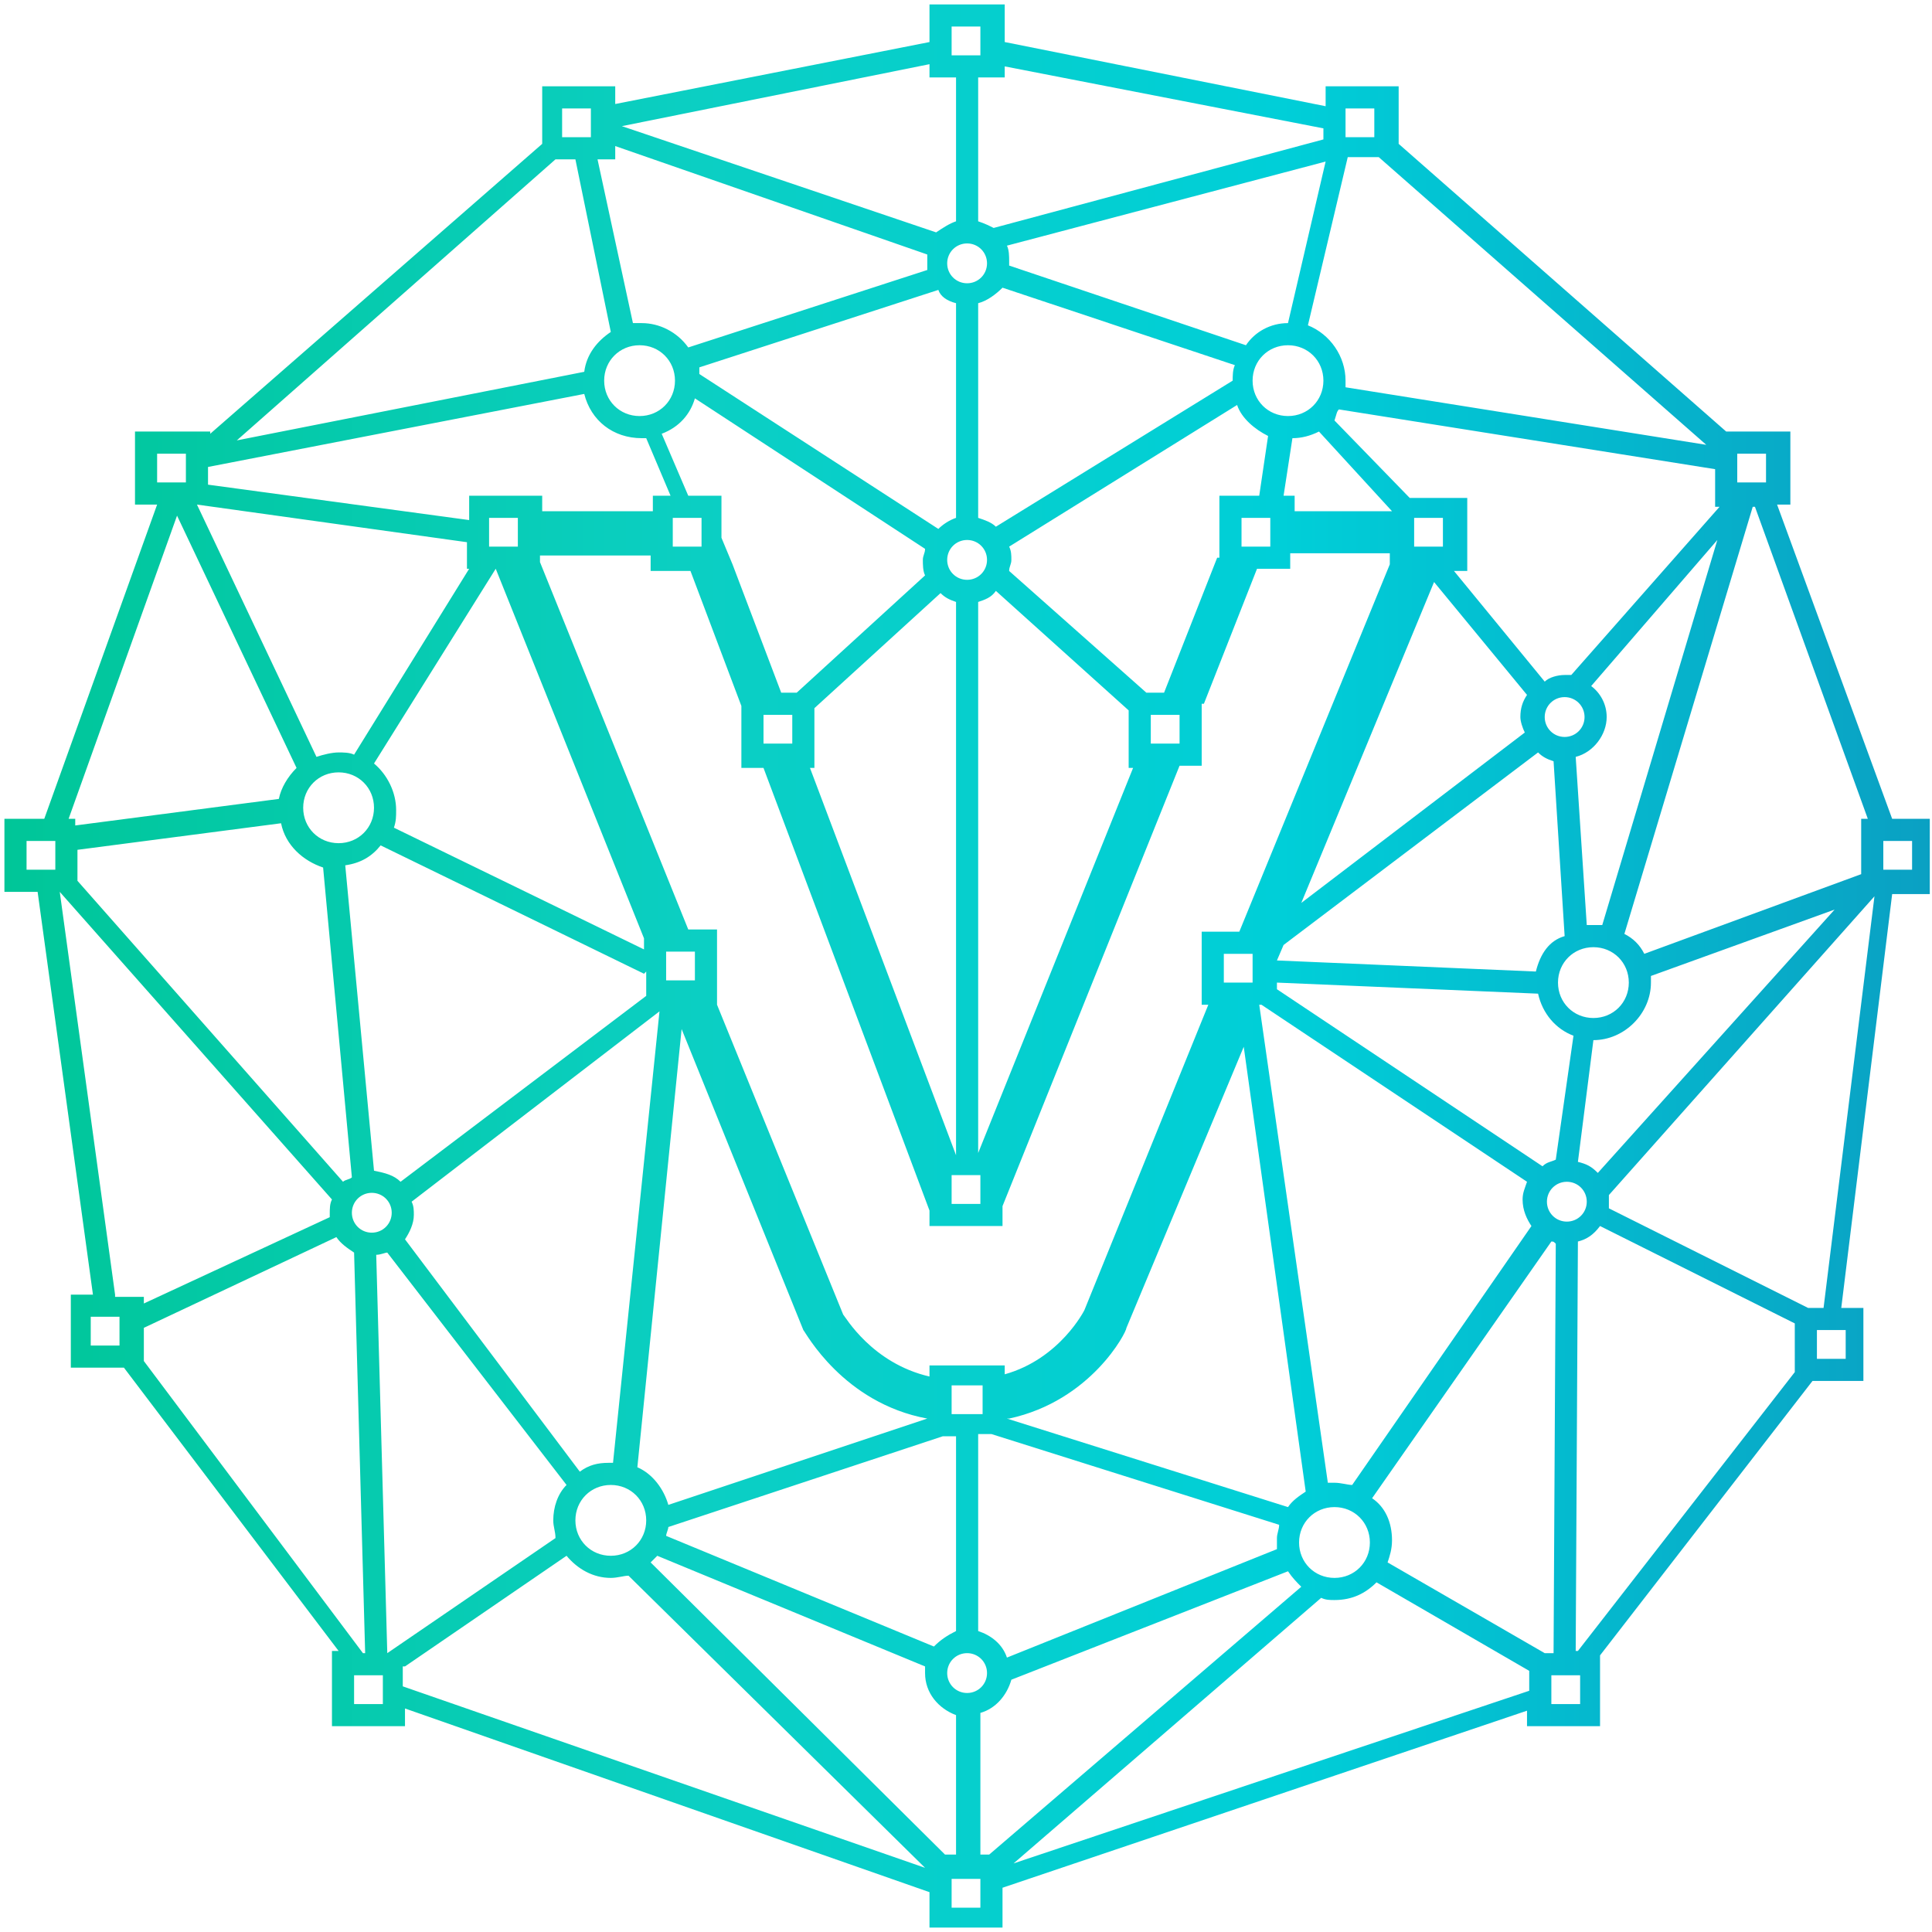 <svg xmlns="http://www.w3.org/2000/svg" x="0px" y="0px"
	 viewBox="0 0 87.3 87.3" style="enable-background:new 0 0 87.3 87.3;" xml:space="preserve">
<style type="text/css">
	.st0{fill:url(#SVGID_1_);}
</style>
<linearGradient id="SVGID_1_" gradientUnits="userSpaceOnUse" x1="0.174" y1="43.659" x2="87.396" y2="43.659">
	<stop  offset="0" style="stop-color:#00C698"/>
	<stop  offset="0.36" style="stop-color:#0BCFC3"/>
	<stop  offset="0.661" style="stop-color:#00CFD8"/>
	<stop  offset="1" style="stop-color:#0AA0C3"/>
</linearGradient>
<path class="st0" d="M85.5,37l-5.2-14.2h0.6v-3.3h-2.9l-14.8-13V3.9h-3.3v0.9L45.4,1.9V0.2H42v1.7L27.8,4.7V3.9h-3.3v2.6l-15,13.1
	v-0.1H6.1v3.3h1L2,37H0.2v3.3h1.5l2.5,18.2h-1v3.3h2.4l9.7,12.8H15V78h3.3v-0.8L42,85.5v1.6h3.3v-1.8l23.7-8V78h3.3v-3.2l9.6-12.4
	h2.3v-3.3h-1l2.3-18.7h1.7V37H85.5z M84.4,37h-0.3v2.5l-9.8,3.6c-0.2-0.4-0.5-0.7-0.9-0.9l5.8-19.3h0.1L84.4,37z M62.7,70.6
	c0.1-0.3,0.2-0.6,0.2-1c0-0.8-0.3-1.5-0.9-1.9l8.1-11.6c0.1,0,0.1,0,0.2,0.1l-0.1,18.5h-0.4L62.7,70.6z M44.7,83.8h-0.4l0-6.4
	c0.7-0.2,1.2-0.8,1.4-1.5l12.5-4.9c0.2,0.3,0.4,0.5,0.6,0.7L44.7,83.8z M29.4,70.6c0.1-0.1,0.2-0.2,0.3-0.3l12.1,5
	c0,0.1,0,0.2,0,0.3c0,0.9,0.6,1.6,1.4,1.9l0,0l0,6.3h-0.5L29.4,70.6z M3.5,38.4l9.2-1.2c0.2,1,1,1.7,1.9,2l1.3,14
	c-0.1,0.1-0.3,0.1-0.4,0.2L3.5,39.8V38.4z M26.4,17.8c0.3,1.2,1.3,2,2.6,2c0.1,0,0.1,0,0.2,0l1.1,2.6h-0.8v0.7h-5v-0.7h-3.3v1.1
	L9.4,21.9v-0.8L26.4,17.8z M28.9,15.6c0.9,0,1.6,0.7,1.6,1.6s-0.7,1.6-1.6,1.6s-1.6-0.7-1.6-1.6S28,15.6,28.9,15.6z M43.2,13.7
	l0,9.7h0c-0.3,0.1-0.6,0.3-0.8,0.5l-10.8-7c0-0.1,0-0.2,0-0.3l10.8-3.5C42.5,13.4,42.8,13.6,43.2,13.7z M44.6,11.9
	c0,0.5-0.4,0.9-0.9,0.9s-0.9-0.4-0.9-0.9s0.4-0.9,0.9-0.9S44.6,11.4,44.6,11.9z M59.9,7.3l-1.7,7.3c-0.8,0-1.5,0.4-1.9,1L45.6,12
	c0-0.1,0-0.1,0-0.2c0-0.2,0-0.5-0.1-0.7L59.9,7.3z M60.5,18.5l17,2.7v1.7h0.2L71,30.5c-0.1,0-0.2,0-0.3,0c-0.3,0-0.7,0.1-0.9,0.3
	l-4.1-5h0.6v-3.3h-2.6l-3.4-3.5C60.4,18.7,60.4,18.6,60.5,18.5z M60.3,67c-0.1,0-0.2,0-0.3,0l-3.1-21.6H57l12,8
	c-0.1,0.3-0.2,0.5-0.2,0.8c0,0.5,0.2,0.9,0.4,1.2l-8.1,11.7C60.9,67.1,60.6,67,60.3,67z M45.5,74.9c-0.2-0.6-0.7-1-1.3-1.2l0-8.9
	h0.6l13,4.1c0,0.2-0.1,0.4-0.1,0.6c0,0.2,0,0.3,0,0.5L45.5,74.9z M43.7,76.5c-0.5,0-0.9-0.4-0.9-0.9s0.4-0.9,0.9-0.9
	s0.9,0.4,0.9,0.9S44.2,76.5,43.7,76.5z M42.2,74.4l-12.1-5c0-0.1,0.1-0.3,0.1-0.4l12.4-4.1h0.6l0,8.8C42.8,73.9,42.5,74.1,42.2,74.4
	z M18.3,56c0.2-0.3,0.4-0.7,0.4-1.1c0-0.2,0-0.4-0.1-0.6l11.2-8.6l-2.1,20.4c-0.1,0-0.1,0-0.2,0c-0.5,0-0.9,0.1-1.3,0.4L18.3,56z
	 M16.9,52.9l-1.3-13.8c0.7-0.1,1.2-0.4,1.6-0.9L29.1,44l0.1-0.1V45l-11.1,8.4C17.8,53.1,17.4,53,16.9,52.9z M15.3,34.9
	c0.9,0,1.6,0.7,1.6,1.6s-0.7,1.6-1.6,1.6s-1.6-0.7-1.6-1.6S14.4,34.9,15.3,34.9z M29.4,25.1v0.7h1.8l2.3,6.1h0v2.8h1L42,54.7v0.7
	h3.3v-0.9l8-19.9h1v-2.8h0.1l2.4-6.1h1.5v-0.7h4.5v0.5L56,42.1h-1.7v3.3h0.3L49,59.2c0,0-1.1,2.2-3.6,2.9v-0.4H42v0.5
	c-2.6-0.6-3.8-2.7-3.9-2.8l-5.7-14V42h-1.3l-6.7-16.6v-0.3H29.4z M30.4,23.4h1.3v1.3h-1.3V23.4z M44.6,25.3c0,0.5-0.4,0.9-0.9,0.9
	s-0.9-0.4-0.9-0.9s0.4-0.9,0.9-0.9S44.6,24.8,44.6,25.3z M57.3,19.7l-0.4,2.7h-1.8v2.8H55l-2.4,6.1h-0.8l-6.2-5.5
	c0-0.2,0.1-0.3,0.1-0.5c0-0.2,0-0.4-0.1-0.6l10.3-6.4C56.1,18.9,56.7,19.4,57.3,19.7z M62.9,23.1h-4.4v-0.7h-0.5l0.4-2.6
	c0.4,0,0.8-0.1,1.2-0.3L62.9,23.1z M71.6,32.4c0,0.5-0.4,0.9-0.9,0.9s-0.9-0.4-0.9-0.9s0.4-0.9,0.9-0.9S71.6,31.9,71.6,32.4z
	 M69.4,43.9l-11.7-0.5l0.3-0.7l11.5-8.7c0.2,0.2,0.4,0.3,0.7,0.4l0.5,7.9C70,42.5,69.6,43.1,69.4,43.9z M56.6,43.1v1.3h-1.3v-1.3
	H56.6z M68.9,33.1l-10.1,7.7l6-14.5l4.2,5.1c-0.2,0.3-0.3,0.6-0.3,1C68.7,32.6,68.8,32.9,68.9,33.1z M65.2,24.7h-1.3v-1.3h1.3V24.7z
	 M56.1,24.7v-1.3h1.3v1.3H56.1z M43,53.1h1.3v1.3H43V53.1z M44.2,52.1l0-24.9h0c0.3-0.1,0.6-0.2,0.8-0.5l6,5.4v2.6h0.2L44.2,52.1z
	 M52,33.6v-1.3h1.3v1.3H52z M42.5,26.8c0.2,0.2,0.4,0.3,0.7,0.4c0,0,0,0,0,0l0,25l-6.6-17.5h0.2V32L42.5,26.8z M35.8,33.6h-1.3v-1.3
	h1.3V33.6z M44.4,62.6v1.3H43v-1.3H44.4z M31.4,44.3h-1.3V43h1.3V44.3z M23.4,24.7h-1.3v-1.3h1.3V24.7z M29.1,42.4v0.5l-11.3-5.5
	c0.1-0.3,0.1-0.5,0.1-0.8c0-0.8-0.4-1.6-1-2.1l5.5-8.8L29.1,42.4z M30.8,46.5l5.5,13.6c0.1,0.1,1.8,3.3,5.6,4l0,0L30.2,68
	c-0.2-0.7-0.7-1.4-1.4-1.7L30.8,46.5z M58.2,68.1l-12.7-4l0.1,0c3.7-0.8,5.3-3.9,5.3-4.1l5.3-12.7L59,67.4
	C58.7,67.6,58.4,67.8,58.2,68.1z M70.8,55.2c-0.5,0-0.9-0.4-0.9-0.9s0.4-0.9,0.9-0.9s0.9,0.4,0.9,0.9S71.3,55.2,70.8,55.2z
	 M70.3,52.4c-0.2,0.1-0.4,0.1-0.6,0.3l-12-8v-0.3l11.8,0.5c0.2,0.9,0.8,1.6,1.6,1.9L70.3,52.4z M72,46c-0.9,0-1.6-0.7-1.6-1.6
	s0.7-1.6,1.6-1.6s1.6,0.7,1.6,1.6S72.9,46,72,46z M72,41.8c-0.1,0-0.2,0-0.3,0l-0.5-7.6c0.8-0.2,1.4-1,1.4-1.8
	c0-0.6-0.3-1.1-0.7-1.4l5.7-6.6l-5.2,17.4C72.3,41.8,72.1,41.8,72,41.8z M58.2,18.8c-0.9,0-1.6-0.7-1.6-1.6s0.7-1.6,1.6-1.6
	s1.6,0.7,1.6,1.6S59.1,18.8,58.2,18.8z M45.3,13l10.5,3.5c-0.1,0.2-0.1,0.5-0.1,0.7c0,0,0,0,0,0l-10.7,6.6c-0.2-0.2-0.5-0.3-0.8-0.4
	c0,0,0,0,0,0l0-9.7l0,0C44.6,13.6,45,13.3,45.3,13z M31.4,18l10.4,6.8c0,0.2-0.1,0.3-0.1,0.5c0,0.2,0,0.5,0.1,0.7l-5.8,5.3h-0.7
	l-2.2-5.8l-0.5-1.2v-1.9h-1.5l-1.2-2.8C30.7,19.3,31.2,18.7,31.4,18z M8.9,22.8l12.2,1.7v1.2h0.1L16,34.1c-0.2-0.1-0.5-0.1-0.7-0.1
	c-0.3,0-0.7,0.1-1,0.2L8.9,22.8L8.9,22.8z M16.8,53.9c0.5,0,0.9,0.4,0.9,0.9s-0.4,0.9-0.9,0.9s-0.9-0.4-0.9-0.9S16.3,53.9,16.8,53.9
	z M17.5,74.7L17,56.7c0.2,0,0.4-0.1,0.5-0.1l8.1,10.5c-0.4,0.4-0.6,1-0.6,1.6c0,0.3,0.1,0.5,0.1,0.8L17.5,74.7z M27.6,67.1
	c0.9,0,1.6,0.7,1.6,1.6s-0.7,1.6-1.6,1.6S26,69.6,26,68.7S26.7,67.1,27.6,67.1z M58.7,69.7c0-0.9,0.7-1.6,1.6-1.6s1.6,0.7,1.6,1.6
	s-0.7,1.6-1.6,1.6S58.7,70.6,58.7,69.7z M71.3,56.1c0.4-0.1,0.7-0.3,1-0.7l8.8,4.4V62l-9.8,12.6h-0.1L71.3,56.1z M71.3,52.5L72,47
	c0,0,0,0,0,0c1.4,0,2.6-1.2,2.6-2.6c0-0.1,0-0.2,0-0.3l8.3-3L72.2,53C71.9,52.7,71.7,52.6,71.3,52.5z M78.5,20.5h1.3v1.3h-1.3V20.5z
	 M77.1,20.1l-16.3-2.6c0-0.1,0-0.2,0-0.3c0-1.1-0.7-2.1-1.7-2.5l1.8-7.6h1.4L77.1,20.1z M60.8,4.9h1.3v1.3h-1.3V4.9z M45.4,3
	l14.4,2.8v0.5l-14.9,4c-0.2-0.1-0.4-0.2-0.7-0.3l0,0l0-6.5h1.2V3z M43,1.2h1.3v1.3H43V1.2z M43.2,3.5l0,6.5c0,0,0,0,0,0
	c-0.3,0.1-0.6,0.3-0.9,0.5L28.1,5.7L42,2.9v0.6H43.2z M27.8,7.2V6.6l14.1,4.9c0,0.1,0,0.3,0,0.4c0,0.1,0,0.2,0,0.3l-10.8,3.5
	c-0.5-0.7-1.3-1.1-2.1-1.1c-0.1,0-0.3,0-0.4,0L27,7.2H27.8z M25.4,4.9h1.3v1.3h-1.3V4.9z M26,7.2l1.6,7.8c-0.6,0.4-1.1,1-1.2,1.8
	l-15.7,3.1L25.1,7.2H26z M7.1,21.8v-1.3h1.3v1.3H7.1z M8,23.3l5.4,11.4c-0.4,0.4-0.7,0.9-0.8,1.4l-9.2,1.2V37H3.1L8,23.3z M1.2,39.3
	V38h1.3v1.3H1.2z M5.5,60.8H4.1v-1.3h1.3V60.8z M5.2,58.5L2.7,40.3L15,54.2c-0.1,0.2-0.1,0.4-0.1,0.7c0,0,0,0.1,0,0.1l-8.4,3.9v-0.3
	H5.2z M6.5,61.5V60l8.7-4.1c0.2,0.3,0.5,0.5,0.8,0.7l0.5,18.1h-0.1L6.5,61.5z M17.3,77H16v-1.3h1.3V77z M18.3,75.3l7.3-5
	c0.5,0.6,1.2,1,2,1c0.3,0,0.6-0.1,0.8-0.1l13.4,13.2l-23.6-8.2V75.3z M44.4,86.2H43v-1.3h1.3V86.2z M45.8,84.2l13.9-12
	c0.2,0.1,0.4,0.1,0.6,0.1c0.8,0,1.4-0.3,1.9-0.8l6.9,4v0.9L45.8,84.2z M71.4,77h-1.3v-1.3h1.3V77z M83.4,61.4h-1.3v-1.3h1.3V61.4z
	 M82.4,59.1h-0.7l-9-4.5c0-0.1,0-0.2,0-0.3c0-0.1,0-0.2,0-0.3l12-13.5L82.4,59.1z M86.4,39.3h-1.3V38h1.3V39.3z"/>
</svg>
